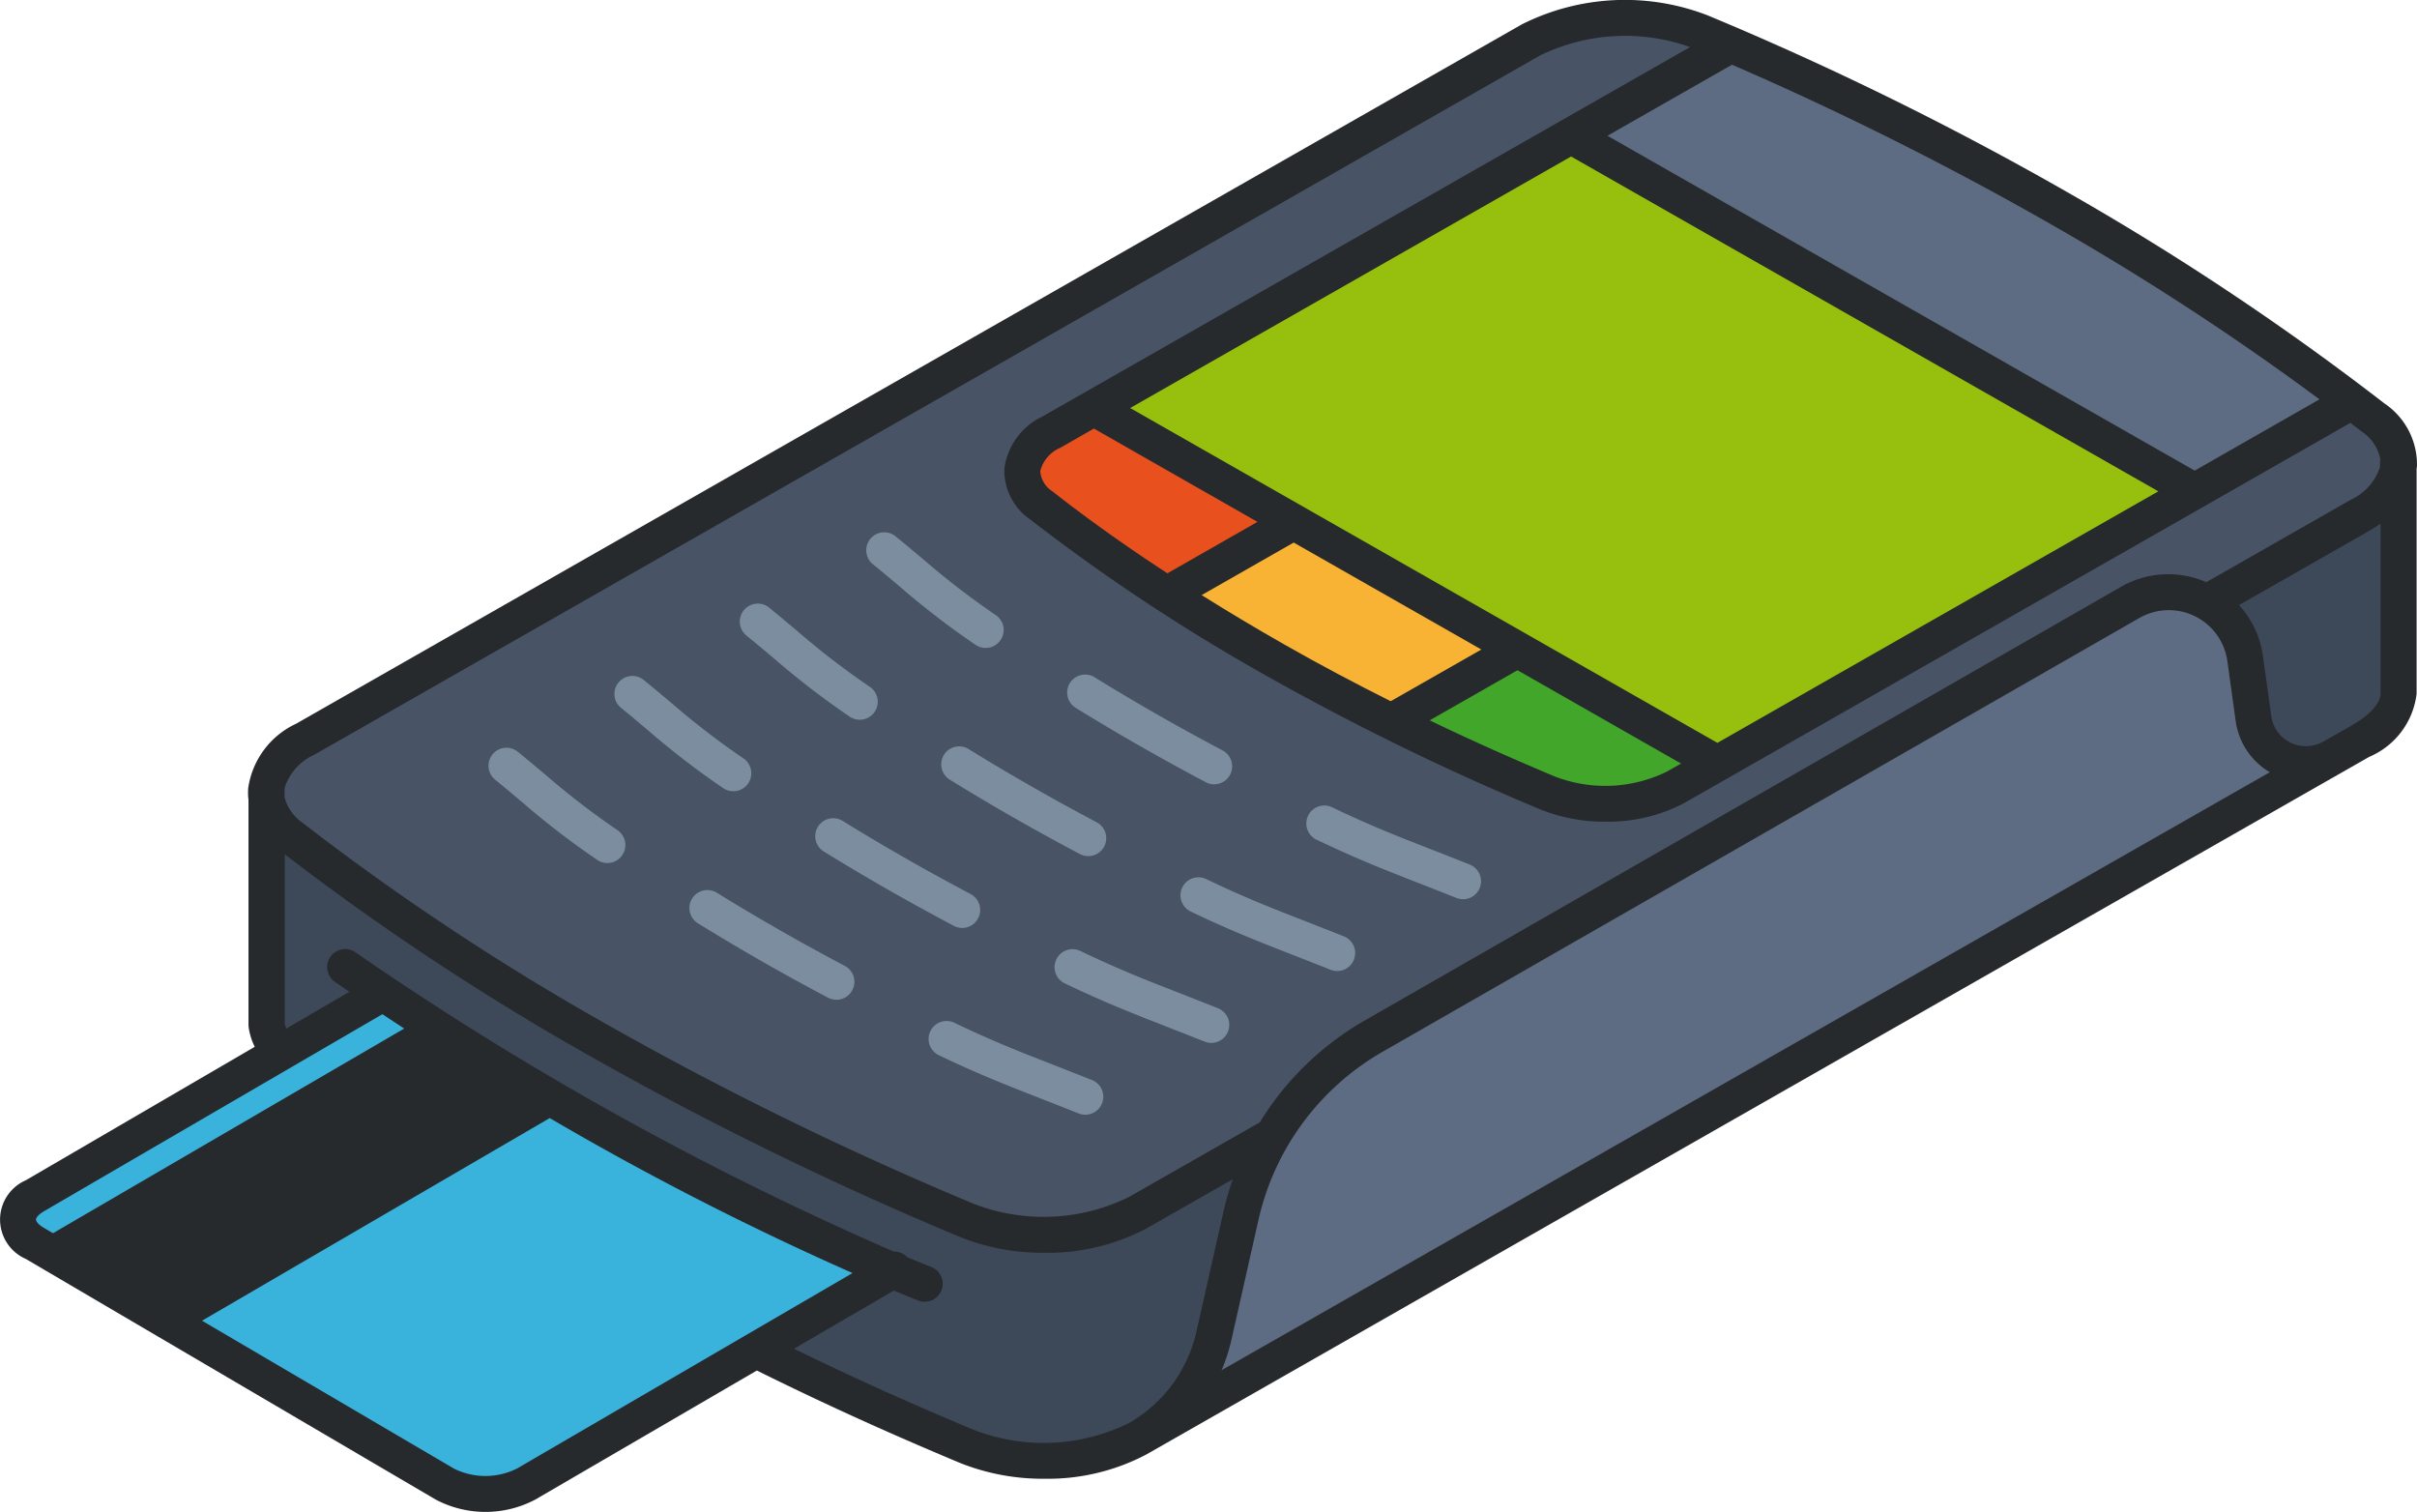 <svg xmlns="http://www.w3.org/2000/svg" width="65.684" height="41.089" viewBox="0 0 65.684 41.089">
    <defs>
        <style>
            .prefix__cls-1{fill:#262a2d}.prefix__cls-2{fill:#5d6c82}.prefix__cls-8{fill:#39b2dc}.prefix__cls-9{fill:#3d4859}.prefix__cls-10{fill:#7d8da0}
        </style>
    </defs>
    <g id="prefix__Layer_2" data-name="Layer 2" transform="translate(0 .003)">
        <g id="prefix__Layer_1" data-name="Layer 1" transform="translate(0 -.003)">
            <path id="prefix__Path_207" d="M64.8 10.962a73.887 73.887 0 0 0-8.489-5.668 87.567 87.567 0 0 0-9.9-4.878 6.233 6.233 0 0 0-5.055.244L8.045 19.667a2.29 2.29 0 0 0-1.3 1.75 1.655 1.655 0 0 0 .008.321v6.114a.473.473 0 0 0 .005.07 1.761 1.761 0 0 0 .165.524L.7 32.074a1.166 1.166 0 0 0 0 2.136l.5.294 3.084 1.811 7.56 4.438a2.9 2.9 0 0 0 2.7 0l6.024-3.509c2.271 1.126 4.134 1.93 5.51 2.507a6.04 6.04 0 0 0 2.3.434 5.738 5.738 0 0 0 2.783-.664l33.223-18.954a2.135 2.135 0 0 0 1.289-1.715v-6.094c0-.03.007-.06.01-.09a2 2 0 0 0-.883-1.706z" class="prefix__cls-1" data-name="Path 207" transform="translate(0 .003)"/>
            <path id="prefix__Path_208" d="M293.393 20.105L290 22.043l-15.958-9.1 3.385-1.931a88.308 88.308 0 0 1 8.763 4.391 73.048 73.048 0 0 1 7.206 4.706z" class="prefix__cls-2" data-name="Path 208" transform="translate(-230.358 -9.253)"/>
            <path id="prefix__Path_209" d="M208.638 42.591l-15.958-9.1 11.983-6.836 15.958 9.1z" data-name="Path 209" transform="translate(-161.967 -22.402)" style="fill:#97bf0d"/>
            <path id="prefix__Path_210" d="M178.809 73.066l4.445 2.536L180.807 77c-1.378-.9-2.414-1.668-3.135-2.236a.7.7 0 0 1-.32-.54.934.934 0 0 1 .542-.634z" data-name="Path 210" transform="translate(-149.082 -61.419)" style="fill:#e8511e"/>
            <path id="prefix__Path_211" d="M207.364 92.5l5.1 2.907L210 96.812c-.937-.469-1.915-.985-2.893-1.543q-1.227-.7-2.244-1.341z" data-name="Path 211" transform="translate(-172.207 -77.755)" style="fill:#f8b334"/>
            <path id="prefix__Path_212" d="M246.138 114.271l4.445 2.536-.383.218a3.805 3.805 0 0 1-3.062.128c-.929-.39-2.1-.9-3.387-1.52z" data-name="Path 212" transform="translate(-204.899 -96.056)" style="fill:#41a62a"/>
            <path id="prefix__Path_213" d="M49.318 25.665L82.631 6.66a5.263 5.263 0 0 1 4.086-.234l-17.6 10.041a1.836 1.836 0 0 0-1.033 1.409 1.611 1.611 0 0 0 .69 1.38A52.245 52.245 0 0 0 75.2 23.51a70.316 70.316 0 0 0 7.448 3.634 4.651 4.651 0 0 0 1.774.334 4.431 4.431 0 0 0 2.149-.513l1.125-.642 12.967-7.4 4-2.284.319.245a1.147 1.147 0 0 1 .5.783h-.013v.168a1.487 1.487 0 0 1-.794.893l-3.928 2.241a2.58 2.58 0 0 0-2.318.126L77.875 32.882a8.03 8.03 0 0 0-2.85 2.767l-3.56 2.031a5.25 5.25 0 0 1-4.226.178 92.571 92.571 0 0 1-9.806-4.785A68.569 68.569 0 0 1 49 27.5a1.223 1.223 0 0 1-.478-.683v-.25a1.476 1.476 0 0 1 .796-.902z" data-name="Path 213" transform="translate(-40.789 -5.147)" style="fill:#485366"/>
            <path id="prefix__Path_214" d="M212.639 116.03l20.567-11.789a1.607 1.607 0 0 1 2.391 1.174l.225 1.624a1.925 1.925 0 0 0 .927 1.394l-28.485 16.251a4.785 4.785 0 0 0 .267-.826l.737-3.268a7.057 7.057 0 0 1 3.371-4.56z" class="prefix__cls-2" data-name="Path 214" transform="translate(-175.066 -87.446)"/>
            <path id="prefix__Path_215" d="M6.343 178.276l9.2-5.357q.271.18.593.39l-9.544 5.562-.248-.145c-.17-.1-.215-.191-.215-.226s.045-.125.214-.224z" class="prefix__cls-8" data-name="Path 215" transform="translate(-5.152 -145.356)"/>
            <path id="prefix__Path_216" d="M15.1 184.62l9.5-5.537c.609.386 1.3.815 2.069 1.273l-9.451 5.508z" class="prefix__cls-1" data-name="Path 216" transform="translate(-12.693 -150.537)"/>
            <path id="prefix__Path_217" d="M43 200.161a1.921 1.921 0 0 1-1.708 0l-6.847-4.02 9.449-5.507a81.386 81.386 0 0 0 8.229 4.212z" class="prefix__cls-8" data-name="Path 217" transform="translate(-28.955 -160.248)"/>
            <path id="prefix__Path_218" d="M67.241 161.3c-1.244-.522-2.889-1.23-4.874-2.2l2.713-1.581q.329.136.66.269a.488.488 0 1 0 .362-.907q-.33-.132-.657-.268a.489.489 0 0 0-.368-.154 86.362 86.362 0 0 1-14.623-8.129.488.488 0 1 0-.569.794l.4.275-1.714 1a.789.789 0 0 1-.042-.141v-4.595a70.063 70.063 0 0 0 8.426 5.557 93.561 93.561 0 0 0 9.913 4.838 6.039 6.039 0 0 0 2.3.434 5.738 5.738 0 0 0 2.783-.664l2.342-1.336a7.938 7.938 0 0 0-.254.883l-.737 3.268a3.831 3.831 0 0 1-1.834 2.478 5.252 5.252 0 0 1-4.227.179z" class="prefix__cls-9" data-name="Path 218" transform="translate(-40.79 -122.445)"/>
            <path id="prefix__Path_219" d="M384.785 94.767l-.331.189-.437.246a.95.95 0 0 1-1.408-.7l-.225-1.624a2.58 2.58 0 0 0-.651-1.388l3.537-2.018a3.632 3.632 0 0 0 .31-.2v4.624c.002.259-.303.591-.795.871z" class="prefix__cls-9" data-name="Path 219" transform="translate(-320.886 -75.045)"/>
            <path id="prefix__Path_220" d="M147.867 91.622c.278.227.512.424.738.614a22.171 22.171 0 0 0 2.038 1.568.489.489 0 1 0 .55-.808 21.389 21.389 0 0 1-1.959-1.508c-.229-.192-.466-.391-.749-.622a.488.488 0 1 0-.618.757z" class="prefix__cls-10" data-name="Path 220" transform="translate(-124.146 -76.289)"/>
            <path id="prefix__Path_221" d="M182.177 115.915c.582.359 1.182.716 1.784 1.059.565.322 1.154.646 1.751.962a.488.488 0 0 0 .457-.863c-.588-.311-1.168-.63-1.724-.947-.592-.338-1.183-.688-1.755-1.042a.488.488 0 1 0-.513.831z" class="prefix__cls-10" data-name="Path 221" transform="translate(-152.944 -96.678)"/>
            <path id="prefix__Path_222" d="M223.007 138.264c1.076.516 1.808.8 2.734 1.164.33.129.672.262 1.065.419a.488.488 0 1 0 .363-.907c-.4-.159-.742-.293-1.074-.423-.907-.354-1.624-.633-2.666-1.133a.488.488 0 0 0-.423.881z" class="prefix__cls-10" data-name="Path 222" transform="translate(-187.228 -115.444)"/>
            <path id="prefix__Path_223" d="M126.4 103.866c.278.227.512.424.739.614a22.187 22.187 0 0 0 2.037 1.567.489.489 0 1 0 .55-.808 21.355 21.355 0 0 1-1.959-1.508c-.229-.192-.466-.391-.749-.623a.489.489 0 1 0-.618.757z" class="prefix__cls-10" data-name="Path 223" transform="translate(-106.1 -86.581)"/>
            <path id="prefix__Path_224" d="M160.55 127.489a.488.488 0 0 0 .159.672c.582.359 1.182.716 1.784 1.059.565.322 1.154.646 1.751.962a.488.488 0 1 0 .457-.863c-.588-.311-1.168-.629-1.724-.947-.592-.338-1.182-.688-1.755-1.042a.488.488 0 0 0-.673.159z" class="prefix__cls-10" data-name="Path 224" transform="translate(-134.898 -106.972)"/>
            <path id="prefix__Path_225" d="M201.31 149.859a.489.489 0 0 0 .229.652c1.076.517 1.808.8 2.735 1.164.33.129.671.262 1.065.419a.488.488 0 0 0 .363-.907c-.4-.159-.741-.293-1.073-.423-.908-.354-1.625-.633-2.667-1.134a.489.489 0 0 0-.652.229z" class="prefix__cls-10" data-name="Path 225" transform="translate(-169.181 -125.739)"/>
            <path id="prefix__Path_226" d="M104.929 116.114c.278.227.512.423.738.614a22.146 22.146 0 0 0 2.038 1.568.488.488 0 1 0 .55-.808 21.393 21.393 0 0 1-1.959-1.508c-.229-.192-.466-.391-.749-.622a.488.488 0 1 0-.618.757z" class="prefix__cls-10" data-name="Path 226" transform="translate(-88.052 -96.877)"/>
            <path id="prefix__Path_227" d="M143 142.487a.489.489 0 0 0 .229-.92c-.588-.311-1.168-.63-1.724-.947-.592-.338-1.183-.688-1.755-1.042a.488.488 0 0 0-.513.831c.582.359 1.182.716 1.784 1.059.565.322 1.154.646 1.751.962a.486.486 0 0 0 .228.057z" class="prefix__cls-10" data-name="Path 227" transform="translate(-116.85 -117.268)"/>
            <path id="prefix__Path_228" d="M184.233 163.438c-.4-.159-.741-.293-1.073-.423-.908-.354-1.624-.633-2.667-1.134a.488.488 0 0 0-.423.881c1.076.516 1.808.8 2.735 1.164.33.129.671.262 1.065.419a.488.488 0 1 0 .363-.907z" class="prefix__cls-10" data-name="Path 228" transform="translate(-151.134 -136.037)"/>
            <path id="prefix__Path_229" d="M83.462 128.362c.278.227.512.424.738.614a22.163 22.163 0 0 0 2.038 1.567.488.488 0 0 0 .55-.808 21.352 21.352 0 0 1-1.959-1.508c-.229-.192-.466-.391-.749-.622a.488.488 0 0 0-.618.757z" class="prefix__cls-10" data-name="Path 229" transform="translate(-70.007 -107.173)"/>
            <path id="prefix__Path_230" d="M121.762 153.815c-.589-.311-1.169-.63-1.724-.947-.592-.338-1.182-.688-1.755-1.042a.488.488 0 0 0-.513.831c.582.359 1.182.716 1.784 1.059.564.322 1.154.646 1.751.962a.488.488 0 1 0 .457-.863z" class="prefix__cls-10" data-name="Path 230" transform="translate(-98.803 -127.564)"/>
            <path id="prefix__Path_231" d="M162.764 175.681c-.4-.159-.741-.293-1.073-.423-.908-.354-1.624-.633-2.667-1.134a.488.488 0 1 0-.423.881c1.076.516 1.808.8 2.735 1.164.33.129.671.262 1.065.419a.488.488 0 0 0 .363-.907z" class="prefix__cls-10" data-name="Path 231" transform="translate(-133.088 -146.328)"/>
        </g>
    </g>
</svg>
